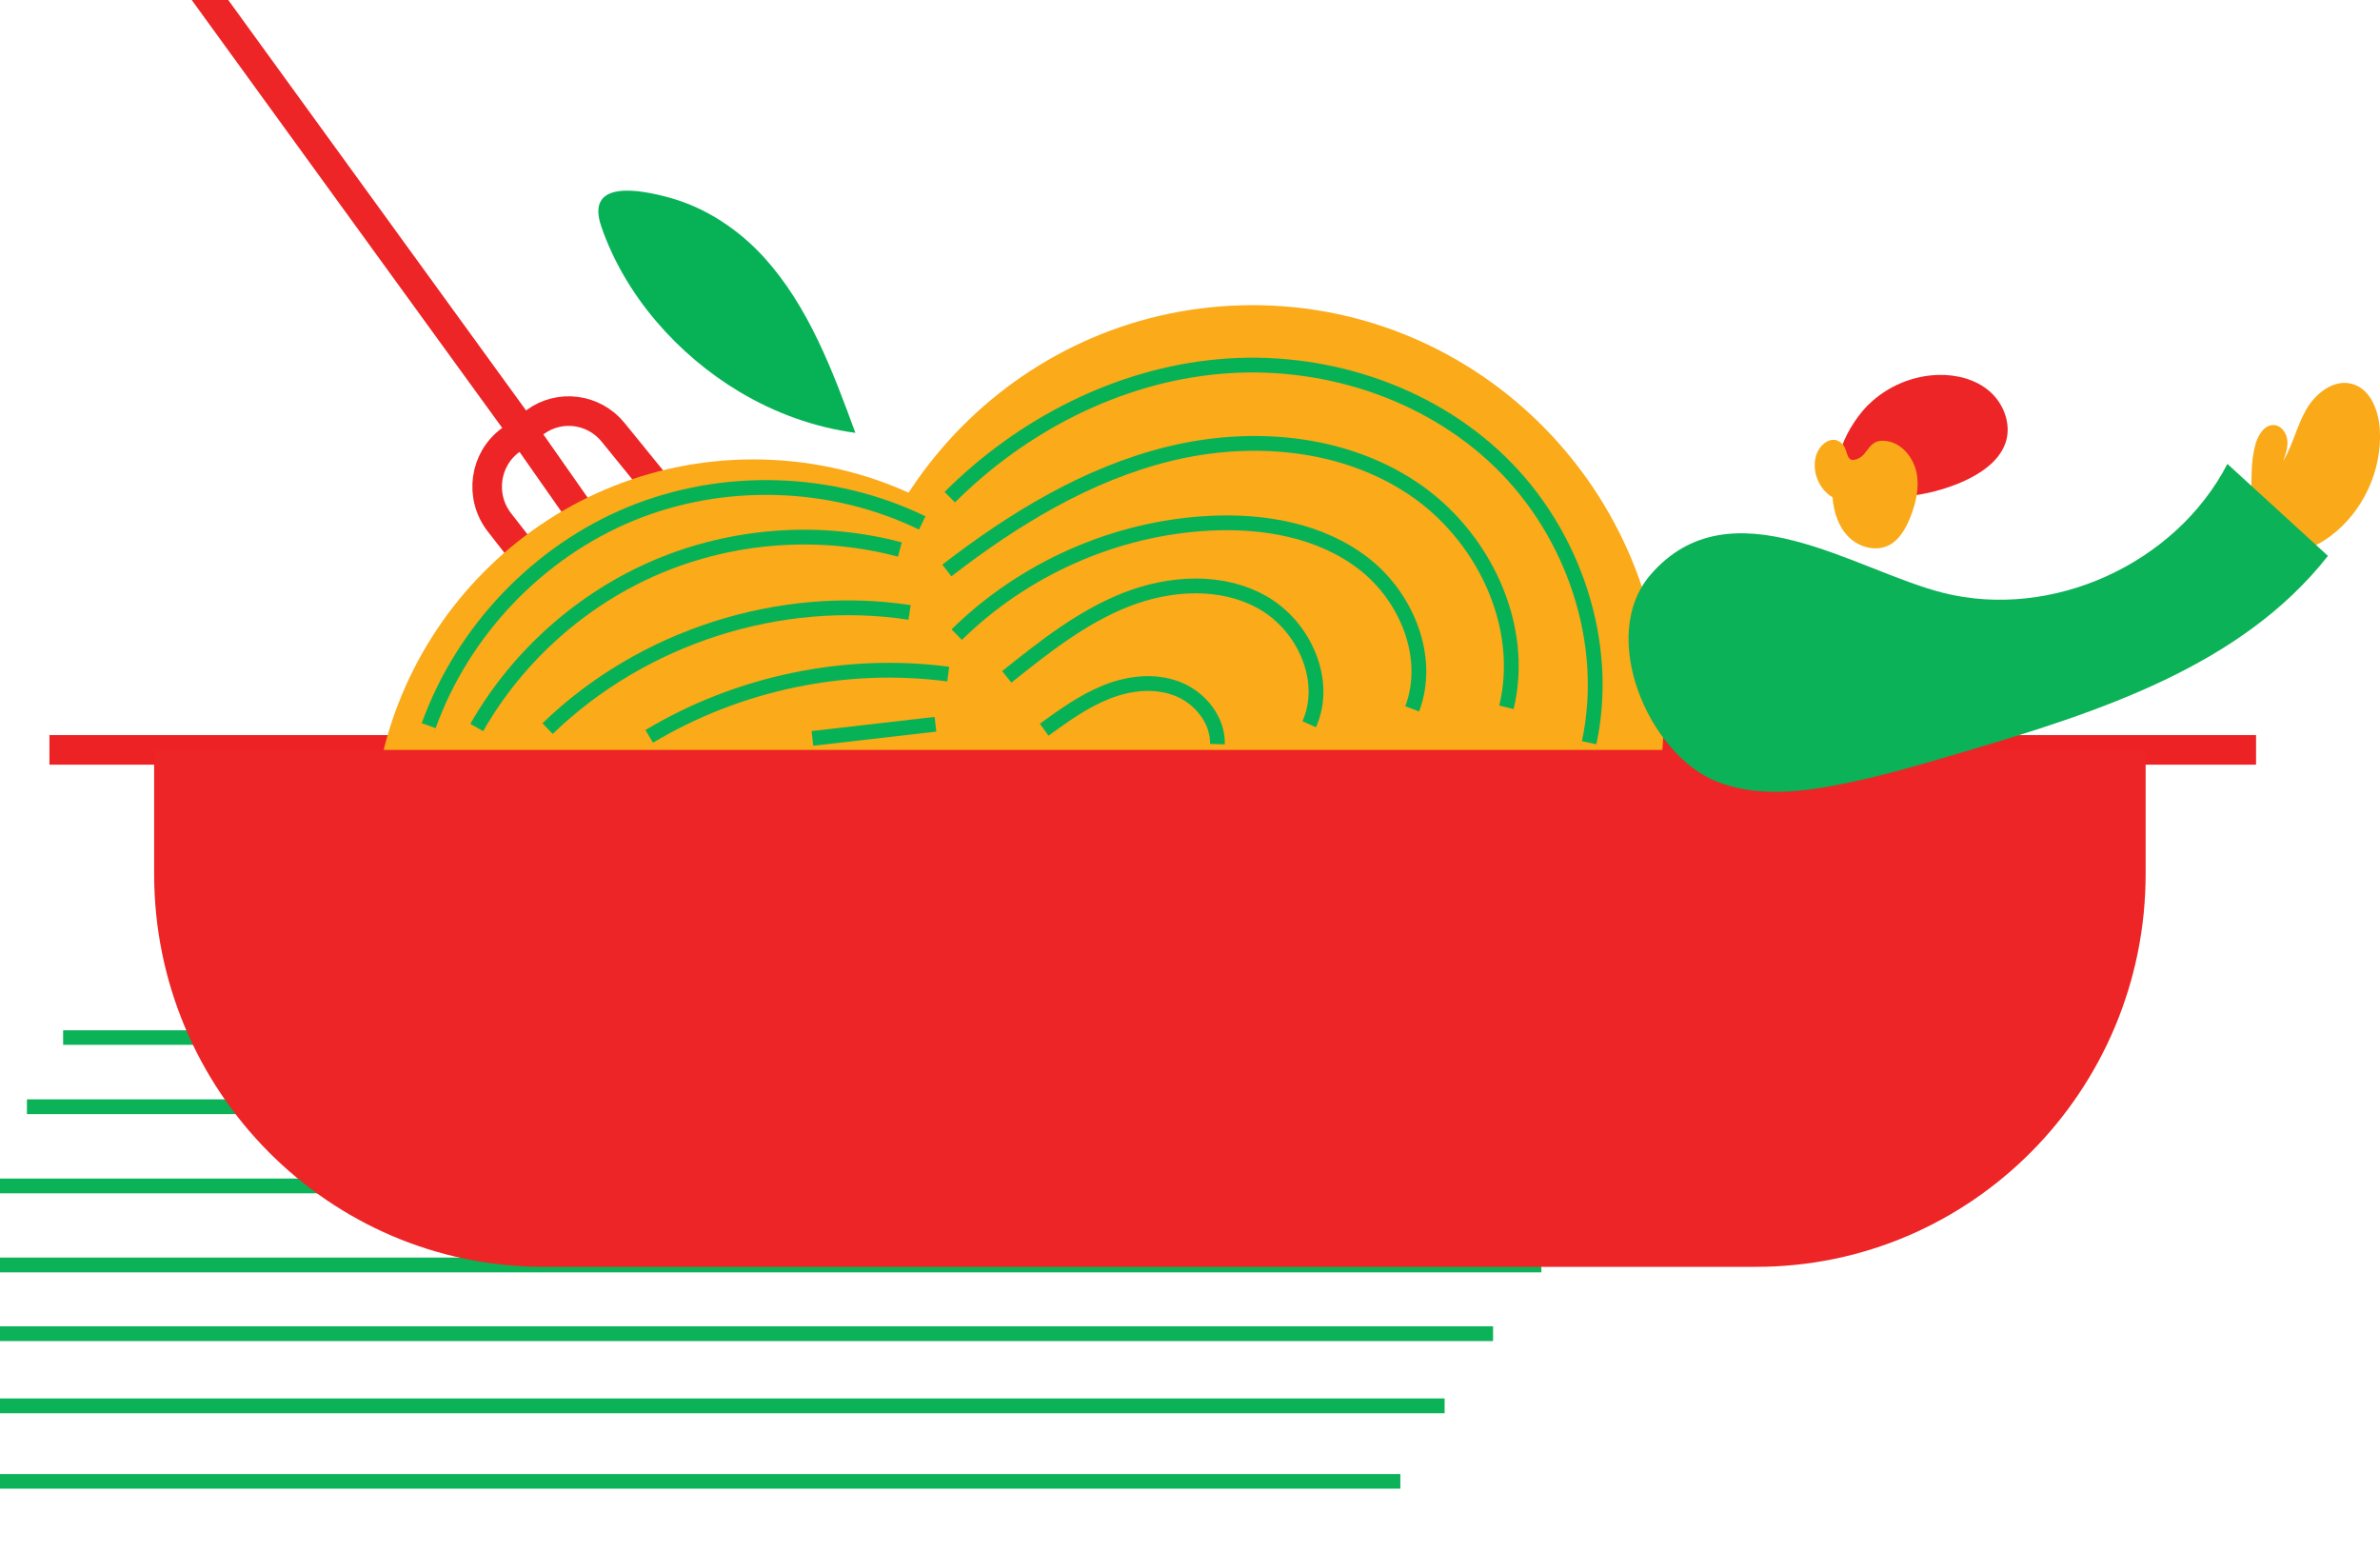 <svg width="161" height="105" viewBox="0 0 161 105" fill="none" xmlns="http://www.w3.org/2000/svg">
<g clip-path="url(#clip0_339_762)">
<g clip-path="url(#clip1_339_762)">
<path d="M113 70.17L4.27 70.17" stroke="#0BB257" stroke-miterlimit="10"/>
<path d="M110.541 74.856L1.822 74.856" stroke="#0BB257" stroke-miterlimit="10"/>
<path d="M107.274 80.212L-1.456 80.212" stroke="#0BB257" stroke-miterlimit="10"/>
<path d="M104.269 85.558L-4.45 85.558" stroke="#0BB257" stroke-miterlimit="10"/>
<path d="M101.002 90.206L-7.728 90.206" stroke="#0BB257" stroke-miterlimit="10"/>
<path d="M97.724 95.086L-10.995 95.086" stroke="#0BB257" stroke-miterlimit="10"/>
<path d="M94.73 100.2L-14 100.2" stroke="#0BB257" stroke-miterlimit="10"/>
</g>
<path d="M0.417 -19L35.771 29.718" stroke="#ED2526" stroke-width="2" stroke-miterlimit="10"/>
<path d="M39.375 42.504L33.781 35.328C32.427 33.584 32.771 31.052 34.552 29.76L36.198 28.551C37.854 27.333 40.167 27.637 41.469 29.234L47.448 36.589" stroke="#ED2526" stroke-width="2" stroke-miterlimit="10"/>
<path d="M35.771 29.718L41.198 37.461" stroke="#ED2526" stroke-width="2" stroke-miterlimit="10"/>
<path d="M3.344 50.72H152.615" stroke="#ED2224" stroke-width="2" stroke-miterlimit="10"/>
<path d="M50.958 83.079C65.197 83.079 76.74 71.437 76.74 57.076C76.74 42.715 65.197 31.073 50.958 31.073C36.72 31.073 25.177 42.715 25.177 57.076C25.177 71.437 36.72 83.079 50.958 83.079Z" fill="#FBAA19"/>
<path d="M84.729 76.723C100.084 76.723 112.531 64.168 112.531 48.682C112.531 33.195 100.084 20.64 84.729 20.64C69.374 20.64 56.927 33.195 56.927 48.682C56.927 64.168 69.374 76.723 84.729 76.723Z" fill="#FBAA19"/>
<path d="M10.427 50.72H145.146V59.104C145.146 73.77 133.333 85.685 118.792 85.685H36.781C22.24 85.685 10.427 73.77 10.427 59.104V50.72Z" fill="#ED2526"/>
<path d="M29 49.081C31.312 42.662 36.406 37.324 42.677 34.75C48.948 32.176 56.292 32.407 62.385 35.37" stroke="#07B257" stroke-miterlimit="10"/>
<path d="M32.25 49.207C35.021 44.353 39.406 40.455 44.542 38.301C49.677 36.148 55.5 35.738 60.875 37.167" stroke="#07B257" stroke-miterlimit="10"/>
<path d="M37.042 49.281C43.438 43.082 52.76 40.088 61.531 41.422" stroke="#07B257" stroke-miterlimit="10"/>
<path d="M43.917 49.806C49.948 46.191 57.188 44.679 64.146 45.593" stroke="#07B257" stroke-miterlimit="10"/>
<path d="M54.958 49.942L63.281 48.986" stroke="#07B257" stroke-miterlimit="10"/>
<path d="M64.25 33.626C69.146 28.741 75.635 25.4 82.5 24.79C89.365 24.181 96.521 26.429 101.479 31.241C106.438 36.053 108.958 43.449 107.5 50.236" stroke="#07B257" stroke-miterlimit="10"/>
<path d="M64.052 38.585C68.573 35.097 73.562 32.05 79.094 30.695C84.625 29.34 90.781 29.844 95.542 33.006C100.302 36.169 103.26 42.262 101.906 47.841" stroke="#07B257" stroke-miterlimit="10"/>
<path d="M64.719 42.924C69.271 38.449 75.469 35.717 81.812 35.391C85.479 35.202 89.333 35.864 92.25 38.123C95.167 40.382 96.844 44.479 95.531 47.946" stroke="#07B257" stroke-miterlimit="10"/>
<path d="M68.104 45.782C70.615 43.775 73.167 41.748 76.146 40.571C79.125 39.394 82.635 39.173 85.427 40.76C88.219 42.346 89.885 46.045 88.562 48.986" stroke="#07B257" stroke-miterlimit="10"/>
<path d="M70.635 49.354C71.969 48.388 73.312 47.421 74.833 46.812C76.354 46.202 78.094 45.992 79.625 46.581C81.156 47.169 82.396 48.671 82.354 50.331" stroke="#07B257" stroke-miterlimit="10"/>
<path d="M57.865 29.276C56.323 25.074 54.708 20.756 51.719 17.446C50.021 15.566 47.802 14.074 45.365 13.391C43.208 12.782 39.583 12.151 40.677 15.324C42.281 19.999 45.865 24.023 50.042 26.513C52.438 27.942 55.104 28.909 57.865 29.276Z" fill="#07B257"/>
<path d="M126.427 27.343C127.677 26.125 129.375 25.41 131.115 25.358C132.354 25.326 133.646 25.652 134.583 26.461C135.521 27.27 136.052 28.625 135.708 29.823C135.375 30.968 134.354 31.777 133.302 32.323C131.198 33.416 127.625 34.183 125.375 33.027C123.125 31.872 125.198 28.53 126.427 27.333V27.343Z" fill="#ED2526"/>
<path d="M152.573 30.044C152.76 29.413 153.188 28.709 153.833 28.751C154.323 28.783 154.677 29.276 154.729 29.77C154.781 30.264 154.615 30.737 154.448 31.199C155.104 30.096 155.375 28.793 156.021 27.68C156.667 26.566 157.917 25.61 159.146 25.977C160.375 26.335 160.917 27.795 160.99 29.077C161.146 31.829 159.844 34.624 157.646 36.263C156.896 36.82 156.021 37.261 155.094 37.345C154.167 37.429 153.167 37.135 152.552 36.421C151.781 35.528 152.156 34.729 152.25 33.721C152.365 32.46 152.208 31.304 152.583 30.044H152.573Z" fill="#FAAA19"/>
<path d="M131.448 40.098C138.802 41.947 147.167 38.154 150.677 31.378L157.479 37.597C151.604 45.078 141.927 48.167 132.844 50.856C130.01 51.697 127.177 52.537 124.281 53.094C121.563 53.62 118.656 53.882 116.083 52.842C111.531 51.004 108.063 43.029 111.656 38.869C117.073 32.607 125.479 38.596 131.448 40.098Z" fill="#0BB257"/>
<path d="M124.281 29.791C123.667 29.581 123.042 30.18 122.854 30.811C122.542 31.861 123.031 33.09 123.969 33.637C124.042 34.635 124.365 35.643 125.073 36.337C125.781 37.03 126.917 37.324 127.792 36.873C128.49 36.505 128.906 35.769 129.208 35.034C129.594 34.078 129.854 33.017 129.656 32.008C129.458 31 128.719 30.033 127.708 29.844C126.385 29.592 126.448 30.726 125.646 31.042C124.687 31.42 125.177 30.117 124.292 29.802L124.281 29.791Z" fill="#FAAA19"/>
</g>
<defs>
<clipPath id="clip0_339_762">
<rect width="161" height="105" fill="white"/>
</clipPath>
<clipPath id="clip1_339_762">
<rect width="31" height="127" fill="white" transform="translate(113 69.685) rotate(90)"/>
</clipPath>
</defs>
</svg>
